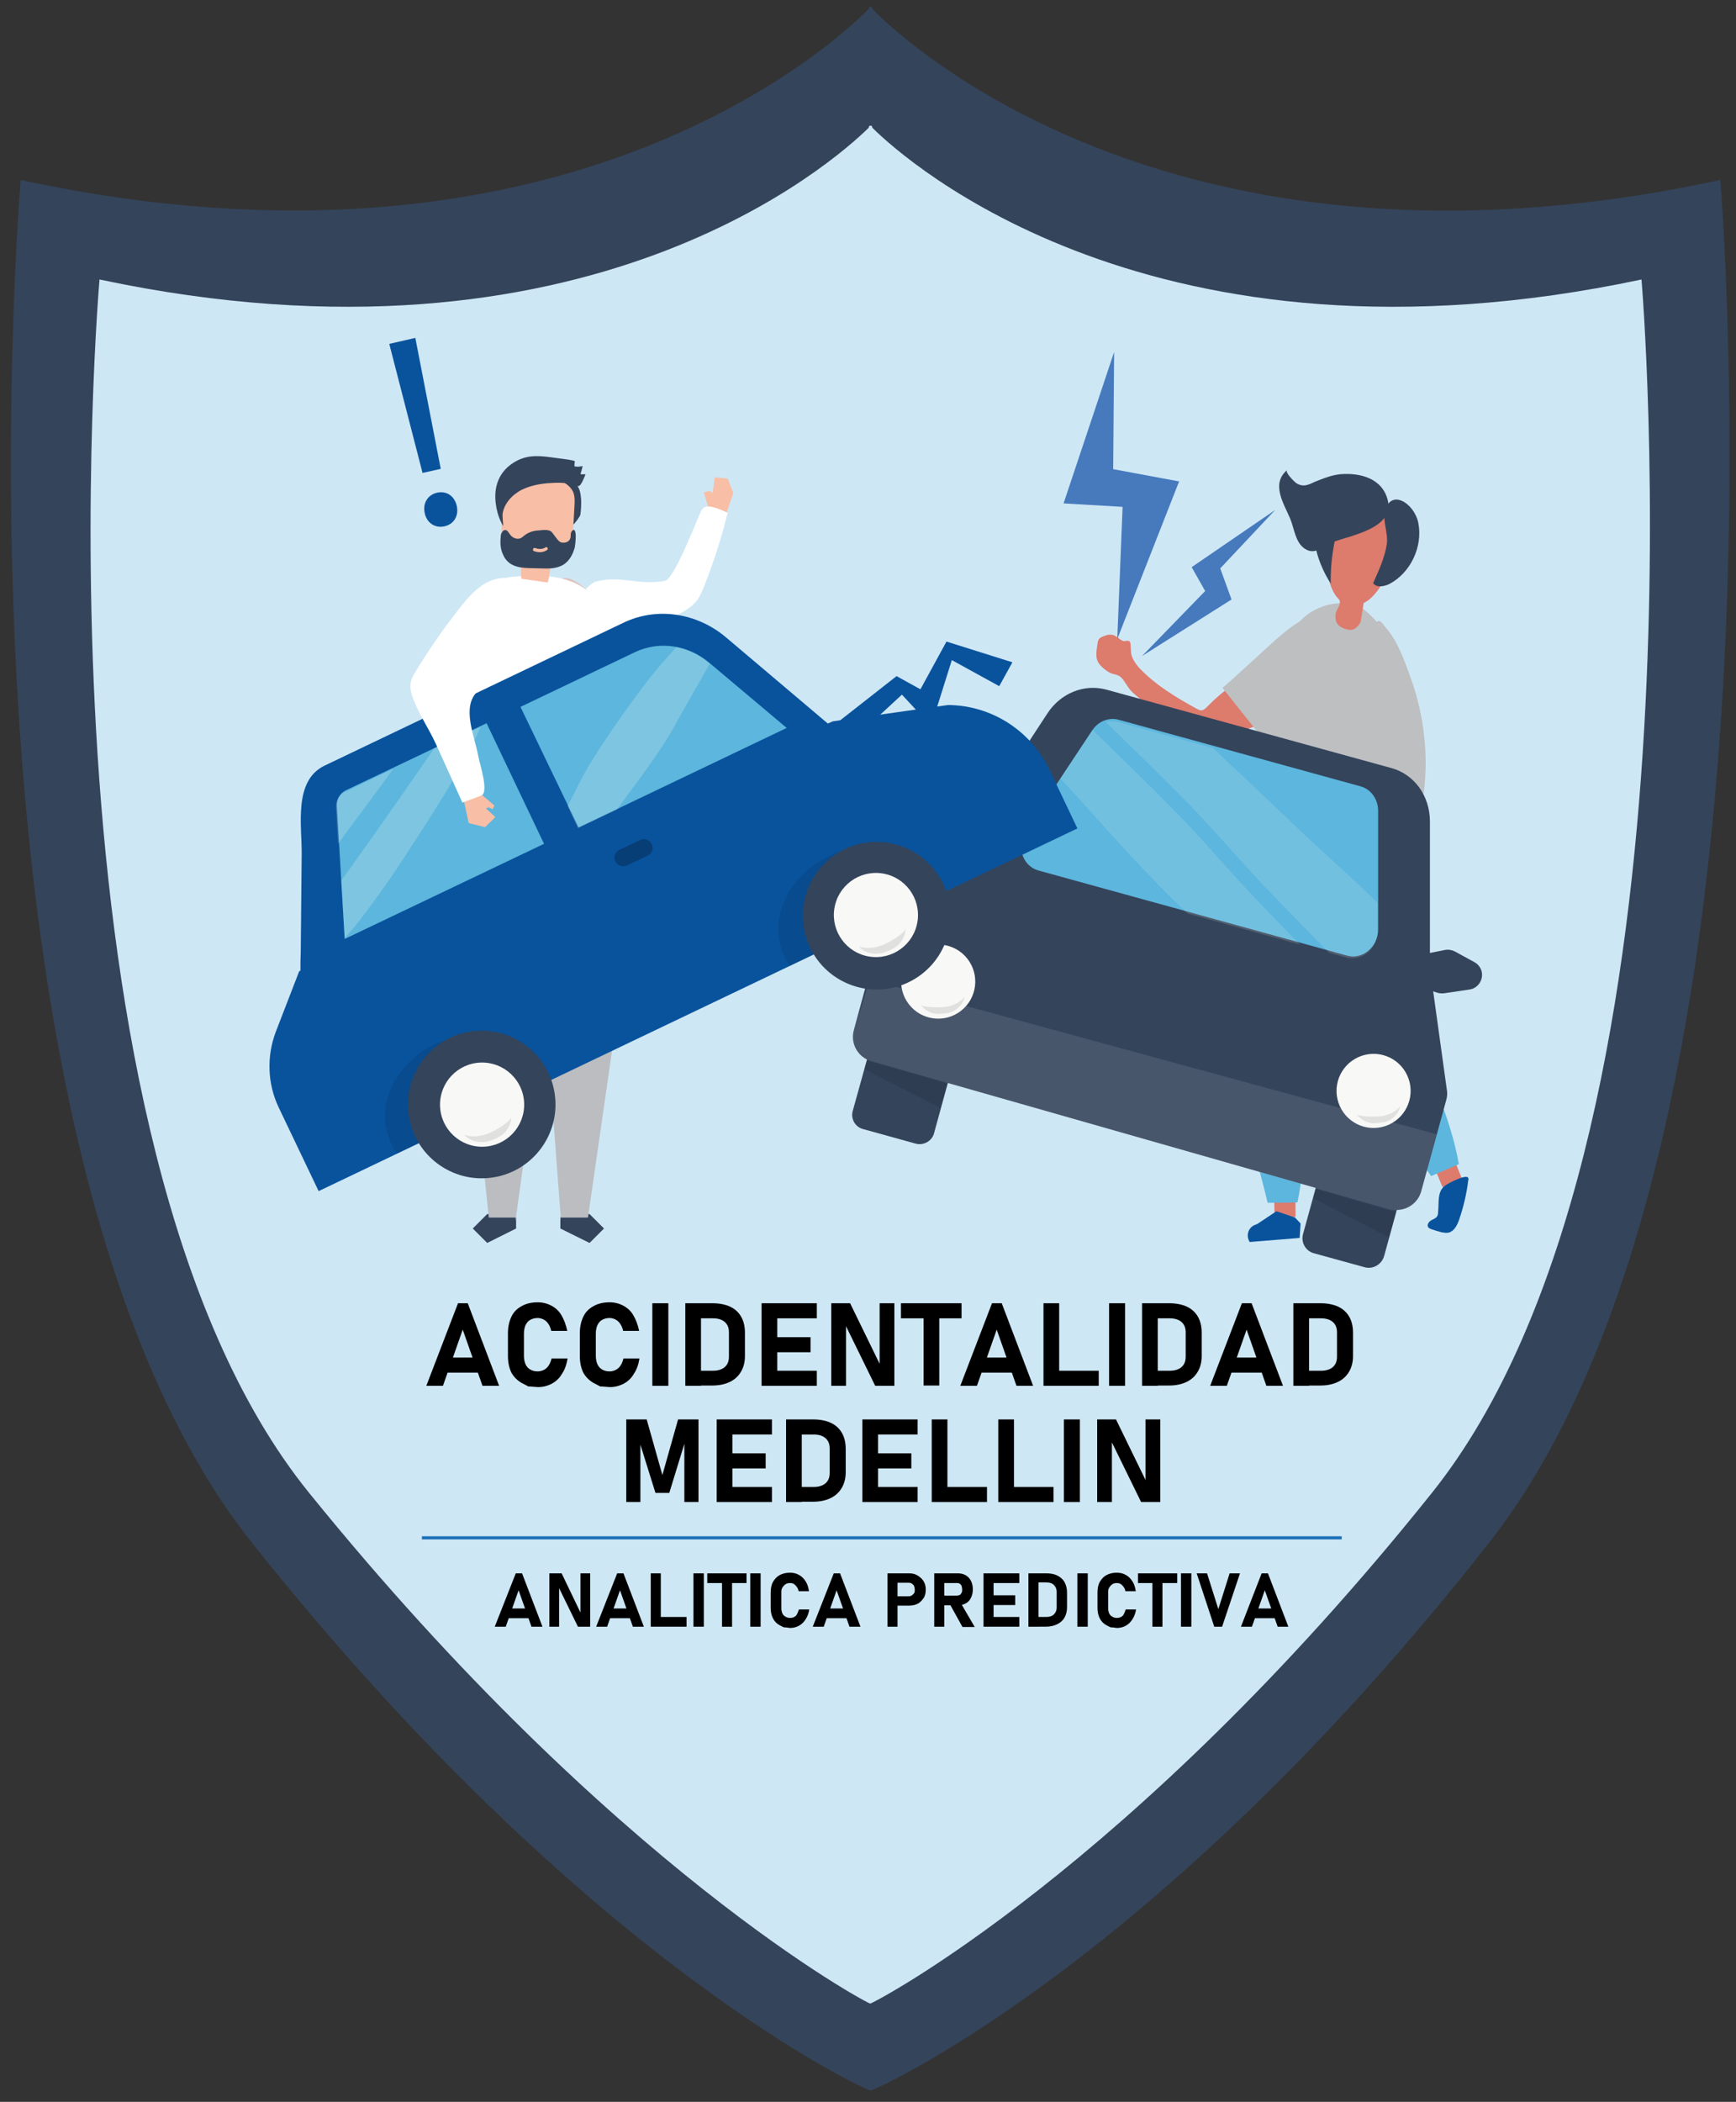 <?xml version="1.0" encoding="utf-8"?>
<!-- Generator: Adobe Illustrator 22.0.0, SVG Export Plug-In . SVG Version: 6.00 Build 0)  -->
<svg version="1.1" xmlns="http://www.w3.org/2000/svg" xmlns:xlink="http://www.w3.org/1999/xlink" x="0px" y="0px"
	 viewBox="0 0 553 669.3" style="enable-background:new 0 0 553 669.3;" xml:space="preserve">
<rect x="0" y="0" width="553" height="669.3" fill="#333333" stroke="none"/>
<style type="text/css">
	.st0{fill:#34445B;}
	.st1{fill:#CEE7F5;}
	.st2{fill:#DD7B6D;}
	.st3{fill:#BDBFC1;}
	.st4{fill:#09539D;}
	.st5{fill:#5CB6DD;}
	.st6{fill:#FCE5DF;}
	.st7{opacity:0.14;}
	.st8{fill:#FFFDF1;}
	.st9{fill:#335F7D;}
	.st10{opacity:0.1;fill:#FFFFFF;}
	.st11{opacity:0.1;fill:#020203;}
	.st12{fill:#F8F8F7;}
	.st13{fill:#F8BEA6;}
	.st14{fill:#FFFFFF;}
	.st15{fill:#467ABD;}
	.st16{fill:#F7D0B1;}
	.st17{fill:#DFC2BB;}
	.st18{fill:#BBBDC0;}
	.st19{opacity:0.2;}
	.st20{fill:#FFFDF2;}
	.st21{opacity:0.25;fill:#020203;}
	.st22{fill:#36A9E1;stroke:#1D71B8;stroke-miterlimit:10;}
</style>
<g id="Capa_1">
	<g>
		<g>
			<g>
				<path class="st0" d="M548,57.3C376.7,94.4,289.7,14.8,278,3c0,0-0.2-1.2-0.7-0.7c-0.5-0.5-0.7,0.7-0.7,0.7
					c-11.7,11.7-98.7,91.3-270,54.3c0,0-26.3,308.2,73.6,433.9c106.7,134.3,196.7,174.9,197.1,174.5c0.5,0.3,91.2-39.5,197.1-174.5
					C573.5,364.9,548,57.3,548,57.3z"/>
				<path class="st1" d="M522.9,89c-155.5,33-234.4-37.8-245-48.3c0,0-0.2-1-0.6-0.6c-0.4-0.4-0.6,0.6-0.6,0.6
					C266,51.2,187.1,122,31.7,89c0,0-23.9,274.4,66.7,386.3c96.8,119.6,178.4,163,178.8,162.7c0.4,0.3,82.9-42.5,179-162.7
					C546.1,362.8,522.9,89,522.9,89z"/>
			</g>
		</g>
	</g>
	<g>
		<g>
			<g>
				<g>
					<path class="st2" d="M353.5,202.1c0.2,0,0.4,0,0.5,0c1.6,0.2,2.2,1.3,3.7,2c0.6,0.3,2.2-0.7,2.4,0.8c0.1,0.5,0.1,1.9,0.2,3
						c0.2,1.7,1.5,3.6,2.8,5c5.2,5.4,11.7,9.3,18.3,12.9c0.4,0.2,0.8,0.4,1.2,0.4c0.8,0,1.4-0.6,1.9-1.1c2.5-2.6,5.2-4.9,8-6.9
						c2.6-1.8,5.4-3.5,8.5-4c3.1-0.5,6.6,0.2,8.7,2.5c1.6,1.8,2.3,4.3,1.7,6.6c-1.3,5.7-9.8,7.2-14.5,9c-4.5,1.7-9,3.1-13.7,4.1
						c-0.6,0.1-1.2,0.3-1.7,0.1c-0.6-0.1-1.2-0.5-1.7-0.8c-6.6-4.6-12.8-9.8-18.9-15.1c-1.7-1.5-2.4-3.6-3.9-5
						c-1-0.9-2.4-0.8-3.5-1.4c-1.1-0.6-2.4-1.6-3.2-2.6c-1.6-1.9-1-4.4-0.7-6.6c0.1-0.6,0.1-0.9,0.4-1.4c0.5-0.7,1.3-0.9,2.1-1.2
						C352.6,202.2,353.1,202.1,353.5,202.1z"/>
				</g>
				<g>
					<path class="st3" d="M398.3,230.2c-3-3.7-5.9-7.4-8.9-11.2c0.2,0.2,16-14.5,17-15.3c3.7-3.2,7.6-6.5,12.3-7.9
						c10.1-2.9,18.7,7.9,12.6,16.9c-6.6,9.7-17.5,17.8-28.7,21.5c-0.2,0.1-0.5,0.2-0.7,0.1c-0.3-0.1-0.6-0.4-0.8-0.6
						C400.1,232.6,399.2,231.4,398.3,230.2z"/>
				</g>
			</g>
			<g>
				<g>
					<g>
						<g>
							<g>
								<g>
									<polygon class="st2" points="412.6,375.8 412.7,387.5 406,387.5 405.8,374.6 									"/>
								</g>
							</g>
							<g>
								<g>
									<path class="st4" d="M406.6,385.7l5.9,2l1.8,1.9l-0.3,4.6l-15.9,1.3l0,0c-1.3-2-0.5-4.7,1.8-5.5l0.7-0.3L406.6,385.7z"/>
								</g>
							</g>
						</g>
					</g>
					<g>
						<g>
							<g>
								<g>
									<g>
										<g>
											<polygon class="st2" points="461.3,364.5 465.7,375.3 459.5,378 454.6,366.1 											"/>
										</g>
									</g>
									<g>
										<g>
											<path class="st4" d="M459.6,378.2c0.2-0.3,0.5-0.5,0.8-0.7c0.7-0.6,6.8-3.8,7.3-2.4c0.1,0.2,0.1,0.5,0,0.8
												c-0.5,4.2-1.5,8.4-2.9,12.5c-0.6,1.7-1.5,3.6-3.3,4.1c-0.8,0.2-1.6,0-2.3-0.1c-1.1-0.3-2.2-0.6-3.3-1
												c-0.4-0.2-0.8-0.3-1-0.7c-0.4-0.8,0.3-1.7,1-2.1c0.7-0.4,1.7-0.7,2-1.5c0.2-0.4,0.2-0.8,0.2-1.1
												C458.4,383,457.9,380.2,459.6,378.2z"/>
										</g>
									</g>
								</g>
							</g>
							<g>
								<path class="st5" d="M418.8,321.5c2.2,10.4,8.6,17.9,15.3,25.5c7.7,8.8,15,17.9,21.8,27.5c2.9-1.3,5.9-2.5,8.8-3.8
									c-2.5-14.6-9.2-28-14.4-41.9c-3.6-9.6-6.6-19.8-6.7-30.2c-0.1-5.2,1.1-9.9,1.8-14.9c0.8-6.2,0.9-12.6,1.6-18.9
									c0.2-2.1,0.4-4.6-1.2-5.9c-0.7-0.6-1.6-0.9-2.5-1C409.9,251.4,414.6,301.7,418.8,321.5z"/>
							</g>
						</g>
					</g>
					<path class="st5" d="M446,267c0-6.3-0.7-12.4-1.9-17c-9.5-0.5-20.2,0.6-29.6,2.5c-9.2,1.9-14.9,4-15,14.2
						c-0.1,18.8-7.3,34.8-10.4,52.8c-1.8,10.5,1.3,19.9,4.7,29.6c3.9,11.1,7.3,22.5,10,33.9c3.2,0,6.4,0,9.5-0.1
						c3.1-14.5,1.8-29.5,2.1-44.4c0.2-10.3,1.2-20.9,4.9-30.5c4.1-10.6,9.9-6.4,16.6-12.6C443.6,289.4,445.9,277.9,446,267z"/>
				</g>
				<g>
					<path class="st3" d="M435.2,194.7c1,0.8,2,1.8,2.9,2.8c0.8,0.9,1.6,1.8,2.4,2.7c2.8,3.1,4.2,7.7,5.4,11.6
						c6.4,20.8,8.7,49.3,4.5,71c-15.7,1.4-33.8-2.7-49.5-4.9c-1.5-0.2-3.2-0.6-4-1.9c-0.5-0.8-0.5-1.8-0.5-2.8
						c0-13.8,2.8-28.6,5.5-42.2c1.1-5.7,2.5-11.4,4.3-17c1.9-5.9,4-12.2,8.4-16.7c4.7-4.8,13.7-7.1,19.6-3.4
						C434.6,194.2,434.9,194.4,435.2,194.7z"/>
				</g>
				<g>
					<g>
						<g>
							<path class="st2" d="M433.5,197.6c0.3-1.9,0.6-3.7,0.9-5.6c0.4-0.2,0.7-0.4,1.1-0.6c6.5-4.3,17.5-27.3,0.1-32.5
								c-15.8-4.7-15,17.7-11.9,27c0.5,1.6,1.2,3.1,2.3,4.4c0.7,0.9,0.9,0.7,0.8,1.8c-0.1,1-1.1,2.1-1.3,3.2
								c-0.2,1.1-0.1,2.4,0.5,3.3c0.4,0.6,1,1,1.6,1.3c1,0.5,2.1,0.8,3.2,0.6C431.8,200.3,433.3,198.9,433.5,197.6z"/>
						</g>
					</g>
					<g>
						<g>
							<g>
								<g>
									<path class="st0" d="M419.9,177.4c1,3,2.3,5.8,4,8.4c-0.1-5.5,0.6-11,1.9-16.3c0.1-0.4,0.2-0.9,0-1.2
										c-0.2-0.3-0.6-0.5-1-0.5C418.2,166.3,418.2,172.2,419.9,177.4z"/>
								</g>
							</g>
						</g>
						<g>
							<g>
								<g>
									<g>
										<path class="st0" d="M437.4,185.7c1.1,1.5,3.4,1.1,5.1,0.3c6.8-3.5,10.8-11.9,9.3-19.5c-1.3-6.4-9.1-11.2-10.7-3.3
											c-0.6,2.8,1.1,6.7,0.7,9.8C441.2,177.4,439.2,181.7,437.4,185.7z"/>
									</g>
								</g>
							</g>
							<g>
								<g>
									<g>
										<path class="st0" d="M419.9,153c-0.8,0.3-1.5,0.6-2.3,1c-1.7,0.7-2.9,0.9-4.6-0.1c-0.5-0.3-3.8-3.5-3-4.2
											c-5.3,4.4-0.9,10.9,1,15.5c1.3,3.1,1.6,7.5,4.6,9.5c3.3,2.2,5.6-0.6,8.6-1.9c2.7-1.1,5.5-1.7,8.2-2.7
											c4.5-1.6,11.2-4.5,9.7-10.7c-1.7-7.1-8.8-8.9-15.1-8.4C424.3,151.3,422.2,152.1,419.9,153z"/>
									</g>
								</g>
							</g>
						</g>
					</g>
				</g>
			</g>
			<g>
				<g>
					<g>
						<path class="st6" d="M439.5,274.1c-0.1-0.1-0.2-0.3-0.3-0.4c-0.7-1.4-0.2-2.6-0.5-4.1c-0.1-0.7-1.8-1.4-0.7-2.4
							c0.4-0.4,1.5-1.1,2.3-1.9c1.2-1.1,2.1-3.3,2.5-5.2c0.7-3.5-1.4-13.8,2.9-15.6c10.1-4.1,3,17,2.8,19c-0.1,1.3,0.7,2.4,0.9,3.7
							c0.2,1.2,0,2.9-0.3,4.1c-0.6,2.4-3,3.3-5,4.4c-0.5,0.3-0.8,0.4-1.4,0.4c-0.9,0-1.5-0.5-2.2-1
							C440.2,274.8,439.8,274.5,439.5,274.1z"/>
					</g>
				</g>
				<path class="st3" d="M440.2,198.3c0.4,0.5,0.9,1.2,1.6,2c3.7,4.3,6,11.2,7.9,16.5c3.9,11.2,5.3,23.3,3.9,35.1
					c0,0.4-0.1,0.9-0.5,1.2c-0.3,0.3-0.8,0.3-1.2,0.2c-2.7-0.2-5.3-0.4-8-0.6c-0.6,0-1.2-0.1-1.7-0.4c-0.9-0.6-1-2-1-3.1
					c0.1-7.4-0.8-14.8-2.6-21.9c-0.9-3.4-3.2-7.4-3.4-10.8c-0.2-3.1,1.1-6.6,0.9-9.9c-0.1-2-0.3-5,0.9-6.8
					C438.7,197.4,439.3,197.4,440.2,198.3z"/>
			</g>
		</g>
		<g>
			<g>
				<path class="st0" d="M434.6,403.5l-16-4.4c-2.7-0.7-4.3-3.5-3.5-6.2l9.2-33.4l25.8,7.1l-9.2,33.4
					C440.1,402.7,437.3,404.3,434.6,403.5z"/>
				<path class="st0" d="M291.8,364.2l-17-4.7c-2.4-0.7-3.8-3.2-3.2-5.6L281,320l25.8,7.1l-9.3,33.9
					C296.8,363.4,294.2,364.8,291.8,364.2z"/>
				<path class="st0" d="M443.3,244.6l-90.9-25c-7-1.9-14.5,1.1-18.7,7.5l-28.3,43.2l0,0l-23.2,24.1c-0.9,1-1.6,2.2-2,3.4L272,328
					c-1.2,4.3,1.3,8.7,5.5,9.9L442.7,385c4.3,1.2,8.8-1.3,10-5.6l8-29.1c0.3-1.1,0.4-2.2,0.2-3.2l-4.9-35.3l-0.5-0.1l0-50.1
					C455.5,253.4,450.5,246.6,443.3,244.6z"/>
				<path class="st5" d="M429.1,304.3l-98.3-27.1c-5.1-1.4-7.2-7.8-4.1-12.6l21.2-32c1.9-2.9,5.3-4.3,8.5-3.4l77,21.2
					c3.3,0.9,5.5,4,5.6,7.6L439,296C439,301.5,434,305.7,429.1,304.3z"/>
				<g class="st7">
					<path class="st8" d="M438.8,287.5c-5.8-5.8-12-11.3-18.1-16.9c-7.6-7-15-14.2-22.5-21.3c-4-3.7-7.9-7.4-11.8-11.1l-30.3-8.3
						c-1.3-0.4-2.6-0.3-3.9,0c0,0,0.1,0.1,0.1,0.1c3.9,3.8,7.8,7.6,11.7,11.4c7,6.8,14,13.7,20.6,20.9c6.6,7.1,12.9,14.5,19.7,21.5
						c6.3,6.6,12.7,13.1,19.1,19.6l5.4,1.5c5,1.4,10-2.8,10-8.3L438.8,287.5z"/>
					<path class="st8" d="M397.1,283.1c-6.9-7.3-13.3-15-20.3-22.2c-6.9-7.1-14-14.1-21.1-21c-2.5-2.5-5-4.9-7.6-7.4
						c-0.2,0.2-0.3,0.4-0.5,0.6l-9.8,14.8c1.9,2.1,3.9,4.2,5.8,6.3c11.2,12.5,22.4,25.1,34.7,36.7l35.8,9.9
						C408.5,295,402.7,289.1,397.1,283.1z"/>
				</g>
				<path class="st0" d="M454.3,303.7l6-1.2c1.1-0.2,2.2,0,3.2,0.5l6.2,3.4c1.5,0.8,2.5,2.5,2.4,4.2l0,0c-0.1,2.3-1.8,4.2-4,4.5
					l-8.1,1.2c-0.7,0.1-1.5,0-2.2-0.2l-4.2-1.4c-2-0.7-3.2-2.5-3.2-4.6l0.1-2C450.6,306,452.1,304.1,454.3,303.7z"/>
				<path class="st9" d="M309.5,263.8l-4.6-4.1c-0.8-0.7-1.9-1.2-3-1.2l-7.1-0.2c-1.8-0.1-3.4,0.9-4.3,2.4l0,0
					c-1.1,2-0.6,4.5,1.1,5.9l6.3,5.1c0.6,0.5,1.2,0.8,2,0.9l4.3,0.9c2,0.4,4.1-0.5,5.1-2.3l1-1.7
					C311.5,267.7,311.1,265.3,309.5,263.8z"/>
				<path class="st10" d="M457.6,361.2l-5,18.3c-1.2,4.3-5.7,6.8-10,5.6l-165.1-47.1c-4.2-1.2-6.7-5.6-5.5-9.9l5.1-16.1L457.6,361.2
					z"/>
				<polygon class="st11" points="276.2,337.4 301.9,344.8 299.6,352.9 275.3,340.4 				"/>
				<polygon class="st11" points="419,378.5 444.7,386 442.5,394.1 418.2,381.5 				"/>
				<g>
					<g>
						
							<ellipse transform="matrix(0.911 -0.413 0.413 0.911 -104.394 211.551)" class="st12" cx="437.4" cy="347.4" rx="11.8" ry="11.8"/>
					</g>
					<path class="st11" d="M440.3,355.4c2.2-0.4,4.4-1.4,5.8-3.2c-0.5,2.1-2.1,4-4.1,4.8c-0.7,0.3-1.4,0.4-2.2,0.5
						c-0.8,0.1-1.6,0.2-2.3,0.2c-2.1-0.1-4.2-1.2-5.4-3c0.4,0.6,2.7,0.8,3.3,0.8C437.1,355.6,438.7,355.6,440.3,355.4z"/>
				</g>
				<g>
					<g>
						
							<ellipse transform="matrix(0.79 -0.614 0.614 0.79 -128.968 248.959)" class="st12" cx="298.6" cy="312.6" rx="11.8" ry="11.8"/>
					</g>
					<path class="st11" d="M301.5,320.6c2.2-0.4,4.4-1.4,5.8-3.2c-0.5,2.1-2.1,4-4.1,4.8c-0.7,0.3-1.4,0.4-2.2,0.5
						c-0.8,0.1-1.6,0.2-2.3,0.2c-2.1-0.1-4.2-1.2-5.4-3c0.4,0.6,2.7,0.8,3.3,0.8C298.3,320.8,299.9,320.8,301.5,320.6z"/>
				</g>
			</g>
		</g>
		<g>
			<polygon class="st13" points="231.1,164.3 233.6,157 231.8,152.4 227.7,152 227,157 226,156.3 224.2,156.8 225.6,161.5 
				226.1,164.3 			"/>
			<path class="st14" d="M199.2,204.4c1.4-0.8,2.7-1.6,4.2-2.3c4.1-1.9,8.1-4,12.1-6.1c2.4-1.3,4.9-2.7,6.6-4.9
				c0.9-1.3,1.5-2.7,2.1-4.2c3.1-7.7,5.6-15.6,7.6-23.6c-1.7-0.8-6.2-3-7.8-1.5c-0.5,0.5-0.8,1.2-1.1,1.9c-1.3,3.2-2.7,6.4-4.1,9.6
				c-1.6,3.6-3.2,7.2-5.4,10.3c-0.3,0.4-0.6,0.8-1,1.1c-0.5,0.3-1,0.4-1.5,0.4c-8.2,1.2-13.1-1.9-21.1,0.1c-1.8,0.4-6.8,6-8,7.5
				c-0.9,1.2-1.1,2.7-1.2,4.2c-0.1,1.9-0.1,4,0.8,5.7c1,2,3.1,3.3,5.3,3.9c2.2,0.6,4.5,0.4,6.7,0.1
				C195.5,206.4,197.4,205.4,199.2,204.4z"/>
		</g>
		<polygon id="XMLID_200_" class="st15" points="354.9,112.1 338.8,160.3 357.6,161.4 355.9,203.5 375.6,153.3 354.6,149.4 		"/>
		<polygon id="XMLID_199_" class="st15" points="406.2,162.4 379.6,180.6 383.9,188.2 363.8,208.9 392.3,190.9 388.7,181 		"/>
		<g>
			<g>
				<polygon class="st16" points="216.8,240.9 214.5,245.5 221.6,250.2 226.2,247.5 226.4,242.9 222.3,243 222.7,242.1 224,241.7 
					223.6,240.4 				"/>
			</g>
			<g>
				<g>
					<path class="st17" d="M173.7,188.2c0.9-1.4,2.2-2.6,3.7-3.4c0.8-0.4,1.7-0.7,2.6-0.7c1,0,1.9,0.3,2.7,0.7
						c11,5.5,11.5,23.5,11.6,34c0.1,6.7,9.4,10.5,14.4,14c2.3,1.6,9.8,5.4,9.8,8c0,0.5-2.9,6.2-2.8,6.3c-6.4-2.5-12.8-5-19.2-7.5
						c-4.7-1.8-9.7-2.8-14.4-4.9c-1.8-0.8-3.6-1.7-4.7-3.3c-0.9-1.2-1.2-2.7-1.6-4.2c-1.7-7.3-3-14.6-3.9-22
						c-0.4-3.7-0.9-7.5-0.3-11.2C171.9,191.9,172.6,189.9,173.7,188.2z"/>
				</g>
			</g>
		</g>
		<g>
			<path class="st14" d="M164,183.6c-0.1,0-0.2,0-0.3,0c-2.5,0.2-5,1.1-6.7,2.9c-0.9,0.9-1.5,2-2.1,3.1c-1.6,3-2.7,6.1-3.9,9.3
				c-3.5,9.1-6.2,18.5-8.2,28.1c-1,4.6-6.7,57-3.3,56.8c20.8-1.4,41.7-2.1,62.6-2.1c1.4-27.2,2.6-55.3-7-80.7c-1.5-4-3.3-7.9-6.1-11
				C183.1,183.1,172.4,182.8,164,183.6z"/>
			<g>
				<g>
					<g id="XMLID_198_">
						<polygon class="st0" points="178.5,387.6 178.5,391.2 187.8,395.8 192.4,391.2 187.8,386.6 187.2,386.6 187,387.6 						"/>
					</g>
					<g id="XMLID_197_">
						<polygon class="st0" points="155.8,386.6 155.2,386.6 150.6,391.2 155.2,395.8 164.4,391.2 164.4,387.6 155.9,387.6 						"/>
					</g>
					<g>
						<g>
							<path class="st18" d="M197.8,277.9c-5.2-1.5-10.8-3.9-16.2-3.8c-0.6,0-1.2,0-1.7,0c-0.5,0-1,0.1-1.5,0.1
								c-3.6,0.3-7.7,0.7-12,1.2c-0.2,0-0.4,0.1-0.6,0.1c-5.5,1.2-9,1.7-11.3,1.8c-2.2,0.6-4.4,1.3-6.4,2.3c-1,0.5-1.9,1-2.8,1.6
								l0,5.9l10.4,100.6h8.5v1h0l9.4-67.5l0-0.4l5.1,67.9h0v-1h8.6l10.9-75.6L197.8,277.9z"/>
						</g>
					</g>
				</g>
				<g>
					<g>
						<path class="st0" d="M180.3,157.1c1.1,2.2,1.5,4.7,1.5,7.2c0,0.7,0,1.4,0.5,1.8c0.5,0.4,0,1.3,0.5,0.8c0.5-0.5,2-2.4,2.1-3.1
							c0.2-1.6,0.3-3.3,0.2-4.9c-0.1-1.4-0.3-2.9-1.1-4.1c-0.5-0.7-1.2-1.2-1.9-1.6c-1-0.7-2-1.4-3.2-1.7c-2-0.5-3.3,0.2-1.6,1.7
							C178.5,154.3,179.5,155.5,180.3,157.1z"/>
					</g>
					<g>
						<g>
							<path class="st13" d="M166.1,184.3c2.8,0.4,5.6,0.8,8.4,1.2c0.6-2.5,0.9-4.9,1.1-7.5c2.5-0.3,5.4-1,6.4-3.5
								c0.3-0.8,0.4-1.7,0.4-2.6c0.2-3.6,0.4-7.2,0.6-10.9c0.1-1.3,0.1-2.5-0.2-3.7c-0.6-2.1-2.5-3.4-4.3-4.3
								c-4.6-2.2-10.1-2.4-14.6,0.1c-1.2,0.7-2.3,1.6-3.1,2.8c-1.1,1.9-1.1,4.4-1.1,6.7c0,2.1,0.1,4.2,0.1,6.4
								c0,2.4,0.3,5.3,2.1,6.6c1,0.7,2.2,0.9,3,1.9C166.5,179.3,165.7,182.1,166.1,184.3z"/>
						</g>
					</g>
					<g>
						<path class="st0" d="M183.4,170.6c0-0.7-0.2-2.7-1.2-1.5c-0.3,0.3-0.4,0.8-0.4,1.2c0,0.4,0,0.9-0.2,1.3
							c-0.4,0.9-1.4,1.3-2.3,1.2c-0.4,0-0.7-0.1-1-0.3c-0.3-0.2-0.5-0.5-0.8-0.8c-0.5-0.7-1.1-1.4-1.6-2.1c-0.9-1.2-2.9-0.8-4.3-0.7
							c-1.6,0.1-3.1,0.5-4.4,1.5c-0.1,0.1-0.3,0.2-0.4,0.3c-0.3,0.3-0.6,0.5-1,0.7c-1.2,0.5-2.7-0.2-3.4-1.3
							c-0.4-0.5-0.7-1.2-1.3-1.3c-0.5-0.1-0.9,0.2-1.2,0.7c-0.3,0.4-0.4,1-0.4,1.5c-0.2,1.9-0.1,3.8,0.7,5.5
							c1.5,3.7,4.9,4.3,8.2,4.4c1.3,0,2.7,0.1,4,0.1c2.4,0.1,5,0.1,7.1-1.2c1.9-1.2,3-3.3,3.6-5.5
							C183.3,173,183.4,171.8,183.4,170.6z M174.2,175.2c-1.3,0.8-2.7,0.8-4.1,0.3c-0.6-0.2-0.3-1.2,0.3-1c1.2,0.4,2.3,0.5,3.4-0.2
							C174.3,173.9,174.8,174.9,174.2,175.2z"/>
					</g>
					<g>
						<path class="st0" d="M184.9,151c0.3-0.9,0.5-1.7,0.7-2.6c-0.8,0.2-1.7,0.3-2.6,0.1c0-0.5,0-1,0.1-1.6c0-0.4-5.7-1-6.2-1.1
							c-4.4-0.6-8.3-1.2-12.4,1c-3.5,1.9-5.8,4.8-6.5,8.7c-0.7,3.8,0.3,8.8,2.3,12c0-1-0.4-3.4-0.1-4.4c0.2-1,0.6-1.9,1.1-2.7
							c1-1.7,2.5-3,4.1-4c2.6-1.5,5.7-2.2,8.7-2.5c2.8-0.2,6.1-0.4,8.8,0.5c1.3,0.4,1.5,0.8,2.3-0.5c0.2-0.2,1.4-2.9,1.3-2.9
							C185.8,151.1,185.3,151,184.9,151z"/>
					</g>
				</g>
			</g>
		</g>
		<g>
			<g>
				<g>
					<path class="st4" d="M87.8,328.7l7.5-19.4l0.4-0.2c0-2,0-3.9,0.1-5.9c0.1-10.4,0.2-20.8,0.3-31.2c0.1-9.1-2.7-23.4,7.3-28.2
						l95.2-45.5c10.6-5.1,23.3-3.2,32.6,4.6l32.5,27.5l1.6-0.7l36.7-5.2c13.8,0.1,26.3,8.1,32.3,20.6l8.9,18.7L101.5,379.3
						l-12.7-26.6C85.2,345.2,84.9,336.5,87.8,328.7z"/>
					<path class="st5" d="M173.3,268.7l-63.5,30.3l-2.5-42.4c-0.1-2.1,1-4,2.8-4.9l44.9-21.4L173.3,268.7z"/>
					<path class="st5" d="M165.8,225.1l36.4-17.4c7.7-3.7,17-2.4,23.8,3.4l24.6,20.7l-66.3,31.7L165.8,225.1z"/>
					<g class="st19">
						<path class="st20" d="M109.6,266.1c-0.6,0.9-1.3,1.7-1.9,2.6l-0.7-11.6c-0.1-2.1,1-4,2.8-4.9l15.5-7.4
							C120.2,251.9,114.9,258.9,109.6,266.1z"/>
						<path class="st20" d="M112.5,275.1c8.6-11.9,17.5-24.9,25.9-36.9l14.7-6.7c-5.9,13.4-14.9,27-22.8,39.2
							c-4.7,7.3-9.7,14.5-15,21.4c-1.7,2.3-3.6,4.5-5.5,6.7l-1.1-18.4C109.9,278.7,111.2,276.9,112.5,275.1z"/>
						<path class="st20" d="M188.3,242.6c3.4-5.5,7.1-10.9,10.8-16.1c3.8-5.3,7.7-10.7,12-15.6c1.4-1.6,2.9-3.2,4.3-4.8
							c3.8,0.7,7.4,2.4,10.5,5.1l0.2,0.2c-3.7,6.5-7.4,12.9-11,19.4c-5.3,9.6-12.2,18.2-18.6,27l-12.4,5.9l-3.3-7
							C183.3,251.9,185.5,247.1,188.3,242.6z"/>
					</g>
					<g>
						<path class="st11" d="M251.7,307.6c-0.7-1-1.4-2-1.9-3.2c-5.3-11.2,1-25.4,14.2-31.7c5.2-2.5,10.6-3.4,15.6-2.9
							c-7.3,5.6-12.5,13.1-15.8,21.2c-1.7,4.1-2.6,8.1-2.9,12.1L251.7,307.6z"/>
					</g>
					<g>
						<path class="st11" d="M126.5,367.3c-0.7-1-1.4-2-1.9-3.2c-5.3-11.2,0.8-25.2,13.6-31.4c5-2.4,10.3-3.2,15.3-2.7
							c-7.1,5.5-12.2,12.9-15.3,21c-1.6,4.1-2.5,8.1-2.8,12L126.5,367.3z"/>
					</g>
					<g>
						
							<ellipse transform="matrix(0.882 -0.472 0.472 0.882 -104.557 166.138)" class="st0" cx="279.1" cy="291.6" rx="23.5" ry="23.5"/>
						<g>
							<g>
								
									<ellipse transform="matrix(0.149 -0.989 0.989 0.149 -50.954 523.956)" class="st12" cx="279.1" cy="291.6" rx="13.4" ry="13.4"/>
							</g>
							<path class="st11" d="M281,301c-2.4,0.9-5.1,1.2-7.5,0.4c1.7,1.8,4.3,2.6,6.8,2.2c0.8-0.1,1.6-0.4,2.4-0.7
								c0.8-0.3,1.6-0.7,2.4-1.2c2-1.3,3.3-3.6,3.4-6c0,0.8-2.2,2.3-2.7,2.7C284.2,299.4,282.6,300.4,281,301z"/>
						</g>
					</g>
					<g>
						
							<ellipse transform="matrix(0.989 -0.149 0.149 0.989 -50.754 26.853)" class="st0" cx="153.5" cy="351.6" rx="23.5" ry="23.5"/>
						<g>
							<g>
								
									<ellipse transform="matrix(1 -3.005592e-02 3.005592e-02 1 -10.497 4.773)" class="st12" cx="153.5" cy="351.6" rx="13.4" ry="13.4"/>
							</g>
							<path class="st11" d="M155.4,361c-2.4,0.9-5.1,1.2-7.5,0.4c1.7,1.8,4.3,2.6,6.8,2.2c0.8-0.1,1.6-0.4,2.4-0.7
								c0.8-0.3,1.6-0.7,2.4-1.2c2-1.3,3.3-3.6,3.4-6c0,0.8-2.2,2.3-2.7,2.7C158.7,359.4,157.1,360.3,155.4,361z"/>
						</g>
					</g>
				</g>
				<path class="st21" d="M199.7,275.6l6.6-3.1c1.4-0.7,2-2.3,1.3-3.7v0c-0.7-1.4-2.3-2-3.7-1.3l-6.6,3.1c-1.4,0.7-2,2.3-1.3,3.7
					l0,0C196.6,275.7,198.3,276.2,199.7,275.6z"/>
			</g>
			<polygon class="st4" points="267.3,239.7 287.3,221.2 296.6,231.2 303.2,210.2 318.3,218.5 322.5,210.9 301.5,204.3 293.2,219.5 
				285.6,215.3 259.7,235.6 			"/>
		</g>
		<g>
			<g>
				<polygon class="st13" points="152.3,252.1 147.5,253.8 149.3,262.1 154.5,263.4 157.8,260.2 154.8,257.4 155.7,257.1 
					156.9,257.7 157.5,256.5 				"/>
			</g>
			<g>
				<g>
					<path class="st14" d="M158.5,184.3c1.7-0.4,3.4-0.4,5,0.1c0.9,0.3,1.7,0.7,2.4,1.3c0.7,0.7,1.1,1.5,1.4,2.4
						c4,11.7-8.2,24.8-15.5,32.4c-4.7,4.9-0.6,14.1,0.5,20c0.5,2.8,3.2,10.7,1.4,12.6c-0.4,0.4-6.5,2.4-6.4,2.5
						c-2.8-6.3-5.7-12.6-8.5-18.8c-2.1-4.6-5-8.8-6.9-13.6c-0.7-1.8-1.4-3.7-1.1-5.6c0.2-1.5,1-2.8,1.8-4.1
						c3.9-6.4,8.1-12.5,12.7-18.4c2.3-3,4.6-6,7.6-8.2C154.5,185.6,156.5,184.7,158.5,184.3z"/>
				</g>
			</g>
		</g>
		<g>
			<path class="st4" d="M135.3,163.4c-0.7-3.1,0.9-5.8,3.9-6.5c3.1-0.7,5.6,1.1,6.3,4.2c0.7,3-0.8,5.8-3.9,6.5
				C138.5,168.3,135.9,166.4,135.3,163.4z M134.6,150.6l-10.6-41.1l8.3-1.9l8.1,41.7L134.6,150.6z"/>
		</g>
	</g>
</g>
<g id="Capa_2">
	<g>
		<g>
			<path d="M145.9,415h3.1l10,26.3h-5.3l-6.3-17.9l-6.3,17.9h-5.3L145.9,415z M140.7,432.3h13.8v4.8h-13.8V432.3z"/>
			<path d="M168.3,441.5c0,0-0.7-0.4-2.1-1.1c-1.4-0.8-2.5-1.9-3.3-3.3c-0.7-1.5-1.1-3.2-1.1-5.3v-7.2c0-2.1,0.4-3.8,1.1-5.3
				c0.7-1.5,1.8-2.6,3.3-3.4c1.4-0.8,3.1-1.2,5.1-1.2c1.6,0,3.1,0.4,4.4,1.1s2.4,1.7,3.2,3.1c0.8,1.4,1.4,3,1.8,4.9h-5.1
				c-0.2-0.9-0.5-1.6-0.9-2.2c-0.4-0.6-0.9-1.1-1.5-1.4c-0.6-0.3-1.2-0.5-1.9-0.5c-0.9,0-1.7,0.2-2.4,0.6c-0.7,0.4-1.1,0.9-1.5,1.7
				c-0.3,0.7-0.5,1.6-0.5,2.6v7.2c0,1,0.2,1.9,0.5,2.6c0.3,0.7,0.8,1.3,1.5,1.7c0.7,0.4,1.4,0.6,2.4,0.6c0.7,0,1.4-0.2,2-0.5
				c0.6-0.3,1.1-0.8,1.5-1.4c0.4-0.6,0.7-1.4,0.9-2.2h5.1c-0.3,1.9-0.9,3.6-1.8,4.9c-0.8,1.4-1.9,2.4-3.2,3.1
				c-1.3,0.7-2.8,1.1-4.4,1.1C169.3,441.5,168.3,441.5,168.3,441.5z"/>
			<path d="M191.2,441.5c0,0-0.7-0.4-2.1-1.1c-1.4-0.8-2.5-1.9-3.3-3.3c-0.7-1.5-1.1-3.2-1.1-5.3v-7.2c0-2.1,0.4-3.8,1.1-5.3
				c0.7-1.5,1.8-2.6,3.3-3.4c1.4-0.8,3.1-1.2,5.1-1.2c1.6,0,3.1,0.4,4.4,1.1s2.4,1.7,3.2,3.1c0.8,1.4,1.4,3,1.8,4.9h-5.1
				c-0.2-0.9-0.5-1.6-0.9-2.2c-0.4-0.6-0.9-1.1-1.5-1.4c-0.6-0.3-1.2-0.5-1.9-0.5c-0.9,0-1.7,0.2-2.4,0.6c-0.7,0.4-1.1,0.9-1.5,1.7
				c-0.3,0.7-0.5,1.6-0.5,2.6v7.2c0,1,0.2,1.9,0.5,2.6c0.3,0.7,0.8,1.3,1.5,1.7c0.7,0.4,1.4,0.6,2.4,0.6c0.7,0,1.4-0.2,2-0.5
				c0.6-0.3,1.1-0.8,1.5-1.4c0.4-0.6,0.7-1.4,0.9-2.2h5.1c-0.3,1.9-0.9,3.6-1.8,4.9c-0.8,1.4-1.9,2.4-3.2,3.1
				c-1.3,0.7-2.8,1.1-4.4,1.1C192.2,441.5,191.2,441.5,191.2,441.5z"/>
			<path d="M212.9,441.3h-5.1V415h5.1V441.3z"/>
			<path d="M218.3,415h5v26.3h-5V415z M220.8,436.5h6.3c1.6,0,2.9-0.4,3.8-1.2c0.9-0.8,1.3-1.9,1.3-3.3v-7.7c0-1.4-0.4-2.5-1.3-3.3
				c-0.9-0.8-2.1-1.2-3.8-1.2h-6.3V415h6.2c2.2,0,4.1,0.4,5.6,1.1c1.5,0.7,2.7,1.8,3.5,3.2c0.8,1.4,1.2,3.1,1.2,5.1v7.4
				c0,1.9-0.4,3.5-1.2,4.9c-0.8,1.4-1.9,2.5-3.5,3.3c-1.6,0.8-3.5,1.2-5.7,1.2h-6.2V436.5z"/>
			<path d="M242.6,415h5v26.3h-5V415z M244.4,415h15.8v4.8h-15.8V415z M244.4,425.8h13.8v4.8h-13.8V425.8z M244.4,436.5h15.8v4.8
				h-15.8V436.5z"/>
			<path d="M264.7,415h6.1l9.8,20.1l-0.4,0.5V415h4.7v26.3h-6.1l-9.7-19.8l0.4-0.5v20.3h-4.7V415z"/>
			<path d="M287,415h19.3v4.8H287V415z M294.2,417.1h5v24.1h-5V417.1z"/>
			<path d="M316,415h3.1l10,26.3h-5.3l-6.3-17.9l-6.3,17.9h-5.3L316,415z M310.7,432.3h13.8v4.8h-13.8V432.3z"/>
			<path d="M332.4,415h5v26.3h-5V415z M334.6,436.5H350v4.8h-15.4V436.5z"/>
			<path d="M358.4,441.3h-5.1V415h5.1V441.3z"/>
			<path d="M363.8,415h5v26.3h-5V415z M366.3,436.5h6.3c1.6,0,2.9-0.4,3.8-1.2c0.9-0.8,1.3-1.9,1.3-3.3v-7.7c0-1.4-0.4-2.5-1.3-3.3
				c-0.9-0.8-2.2-1.2-3.8-1.2h-6.3V415h6.2c2.2,0,4.1,0.4,5.6,1.1c1.5,0.7,2.7,1.8,3.5,3.2c0.8,1.4,1.2,3.1,1.2,5.1v7.4
				c0,1.9-0.4,3.5-1.2,4.9c-0.8,1.4-1.9,2.5-3.5,3.3c-1.6,0.8-3.5,1.2-5.7,1.2h-6.2V436.5z"/>
			<path d="M395.6,415h3.1l10,26.3h-5.3l-6.3-17.9l-6.3,17.9h-5.3L395.6,415z M390.4,432.3h13.8v4.8h-13.8V432.3z"/>
			<path d="M412,415h5v26.3h-5V415z M414.5,436.5h6.3c1.6,0,2.9-0.4,3.8-1.2c0.9-0.8,1.3-1.9,1.3-3.3v-7.7c0-1.4-0.4-2.5-1.3-3.3
				c-0.9-0.8-2.2-1.2-3.8-1.2h-6.3V415h6.2c2.2,0,4.1,0.4,5.6,1.1c1.5,0.7,2.7,1.8,3.5,3.2c0.8,1.4,1.2,3.1,1.2,5.1v7.4
				c0,1.9-0.4,3.5-1.2,4.9c-0.8,1.4-1.9,2.5-3.5,3.3c-1.6,0.8-3.5,1.2-5.7,1.2h-6.2V436.5z"/>
			<path d="M216,452h6.5v26.3H218v-20.4l0.2,1.2l-5,16.3h-4.4l-5-16l0.2-1.5v20.4h-4.5V452h6.5l5,17.7L216,452z"/>
			<path d="M228.3,452h5v26.3h-5V452z M230.1,452h15.8v4.8h-15.8V452z M230.1,462.8h13.8v4.8h-13.8V462.8z M230.1,473.5h15.8v4.8
				h-15.8V473.5z"/>
			<path d="M250.4,452h5v26.3h-5V452z M252.9,473.5h6.3c1.6,0,2.9-0.4,3.8-1.2c0.9-0.8,1.3-1.9,1.3-3.3v-7.7c0-1.4-0.4-2.5-1.3-3.3
				c-0.9-0.8-2.1-1.2-3.8-1.2h-6.3V452h6.2c2.2,0,4.1,0.4,5.6,1.1c1.5,0.7,2.7,1.8,3.5,3.2c0.8,1.4,1.2,3.1,1.2,5.1v7.4
				c0,1.9-0.4,3.5-1.2,4.9c-0.8,1.4-1.9,2.5-3.5,3.3c-1.6,0.8-3.5,1.2-5.7,1.2h-6.2V473.5z"/>
			<path d="M274.7,452h5v26.3h-5V452z M276.5,452h15.8v4.8h-15.8V452z M276.5,462.8h13.8v4.8h-13.8V462.8z M276.5,473.5h15.8v4.8
				h-15.8V473.5z"/>
			<path d="M296.8,452h5v26.3h-5V452z M299,473.5h15.4v4.8H299V473.5z"/>
			<path d="M318,452h5v26.3h-5V452z M320.2,473.5h15.4v4.8h-15.4V473.5z"/>
			<path d="M344,478.3h-5.1V452h5.1V478.3z"/>
			<path d="M349.4,452h6.1l9.8,20.1l-0.4,0.5V452h4.7v26.3h-6.1l-9.7-19.8l0.4-0.5v20.3h-4.7V452z"/>
		</g>
	</g>
	<line class="st22" x1="134.4" y1="489.7" x2="427.4" y2="489.7"/>
	<g>
		<g>
			<path d="M164.3,501h2l6.5,17h-3.5l-4.1-11.6l-4.1,11.6h-3.5L164.3,501z M160.9,512.2h9v3.1h-9V512.2z"/>
			<path d="M175,501h3.9l6.3,13.1l-0.3,0.3V501h3.1v17h-3.9l-6.3-12.9l0.3-0.3V518H175V501z"/>
			<path d="M196.6,501h2l6.5,17h-3.5l-4.1-11.6l-4.1,11.6h-3.5L196.6,501z M193.3,512.2h9v3.1h-9V512.2z"/>
			<path d="M207.3,501h3.2v17h-3.2V501z M208.7,514.9h10v3.1h-10V514.9z"/>
			<path d="M224.2,518h-3.3v-17h3.3V518z"/>
			<path d="M225.3,501h12.5v3.1h-12.5V501z M230,502.4h3.2V518H230V502.4z"/>
			<path d="M242.3,518H239v-17h3.3V518z"/>
			<path d="M249.7,518.2c0,0-0.5-0.2-1.4-0.7s-1.6-1.2-2.1-2.2s-0.7-2.1-0.7-3.4v-4.7c0-1.3,0.2-2.5,0.7-3.4s1.2-1.7,2.1-2.2
				s2-0.8,3.3-0.8c1.1,0,2,0.2,2.9,0.7s1.5,1.1,2.1,2s0.9,1.9,1.1,3.2h-3.3c-0.1-0.6-0.3-1-0.6-1.4s-0.6-0.7-0.9-0.9
				s-0.8-0.3-1.2-0.3c-0.6,0-1.1,0.1-1.5,0.4s-0.7,0.6-1,1.1s-0.3,1-0.3,1.7v4.7c0,0.7,0.1,1.2,0.3,1.7s0.5,0.8,1,1.1
				s0.9,0.4,1.5,0.4c0.5,0,0.9-0.1,1.3-0.3s0.7-0.5,0.9-0.9s0.4-0.9,0.6-1.5h3.3c-0.2,1.2-0.6,2.3-1.2,3.2s-1.2,1.5-2.1,2
				s-1.8,0.7-2.9,0.7C250.4,518.2,249.7,518.2,249.7,518.2z"/>
			<path d="M265.6,501h2l6.5,17h-3.5l-4.1-11.6l-4.1,11.6h-3.5L265.6,501z M262.2,512.2h9v3.1h-9V512.2z"/>
			<path d="M282.7,501h3.2v17h-3.2V501z M284.1,508.3h5.4c0.4,0,0.7-0.1,1-0.3s0.5-0.4,0.7-0.7s0.2-0.7,0.2-1.1
				c0-0.4-0.1-0.8-0.2-1.1s-0.4-0.6-0.7-0.8s-0.6-0.3-1-0.3h-5.4V501h5.4c1.1,0,2,0.2,2.8,0.7s1.4,1,1.9,1.8s0.7,1.7,0.7,2.7
				s-0.2,2-0.7,2.7s-1.1,1.4-1.9,1.8s-1.7,0.6-2.8,0.6h-5.4V508.3z"/>
			<path d="M297.6,501h3.2V518h-3.2V501z M298.9,508.1h5.9c0.3,0,0.6-0.1,0.9-0.2s0.4-0.4,0.6-0.7s0.2-0.7,0.2-1.1
				c0-0.4-0.1-0.8-0.2-1.1s-0.3-0.5-0.6-0.7s-0.5-0.2-0.9-0.2h-5.9V501h6.2c0.9,0,1.8,0.2,2.5,0.6s1.3,1,1.7,1.8s0.6,1.7,0.6,2.7
				s-0.2,1.9-0.6,2.7s-0.9,1.4-1.7,1.8s-1.5,0.6-2.5,0.6h-6.2V508.1z M302.5,510.7l3.4-0.5l4.6,7.9h-3.9L302.5,510.7z"/>
			<path d="M313.3,501h3.2v17h-3.2V501z M314.4,501h10.3v3.1h-10.3V501z M314.4,508h9v3.1h-9V508z M314.4,514.9h10.3v3.1h-10.3
				V514.9z"/>
			<path d="M327.6,501h3.2v17h-3.2V501z M329.2,514.9h4.1c1.1,0,1.9-0.3,2.4-0.8s0.9-1.2,0.9-2.2v-5c0-0.9-0.3-1.6-0.9-2.2
				s-1.4-0.8-2.4-0.8h-4.1V501h4c1.4,0,2.6,0.2,3.6,0.7s1.8,1.2,2.3,2.1s0.8,2,0.8,3.3v4.8c0,1.2-0.3,2.3-0.8,3.2s-1.3,1.6-2.3,2.1
				s-2.2,0.8-3.7,0.8h-4V514.9z"/>
			<path d="M346.5,518h-3.3v-17h3.3V518z"/>
			<path d="M353.8,518.2c0,0-0.5-0.2-1.4-0.7s-1.6-1.2-2.1-2.2s-0.7-2.1-0.7-3.4v-4.7c0-1.3,0.2-2.5,0.7-3.4s1.2-1.7,2.1-2.2
				s2-0.8,3.3-0.8c1.1,0,2,0.2,2.9,0.7s1.5,1.1,2.1,2s0.9,1.9,1.1,3.2h-3.3c-0.1-0.6-0.3-1-0.6-1.4s-0.6-0.7-0.9-0.9
				s-0.8-0.3-1.2-0.3c-0.6,0-1.1,0.1-1.5,0.4s-0.7,0.6-1,1.1s-0.3,1-0.3,1.7v4.7c0,0.7,0.1,1.2,0.3,1.7s0.5,0.8,1,1.1
				s0.9,0.4,1.5,0.4c0.5,0,0.9-0.1,1.3-0.3s0.7-0.5,0.9-0.9s0.4-0.9,0.6-1.5h3.3c-0.2,1.2-0.6,2.3-1.2,3.2s-1.2,1.5-2.1,2
				s-1.8,0.7-2.9,0.7C354.5,518.2,353.8,518.2,353.8,518.2z"/>
			<path d="M362.5,501H375v3.1h-12.5V501z M367.1,502.4h3.2V518h-3.2V502.4z"/>
			<path d="M379.5,518h-3.3v-17h3.3V518z"/>
			<path d="M381.2,501h3.3l3.6,11.4l3.6-11.4h3.3l-5.7,17h-2.5L381.2,501z"/>
			<path d="M401.9,501h2l6.5,17H407l-4.1-11.6l-4.1,11.6h-3.5L401.9,501z M398.6,512.2h9v3.1h-9V512.2z"/>
		</g>
	</g>
</g>
</svg>
